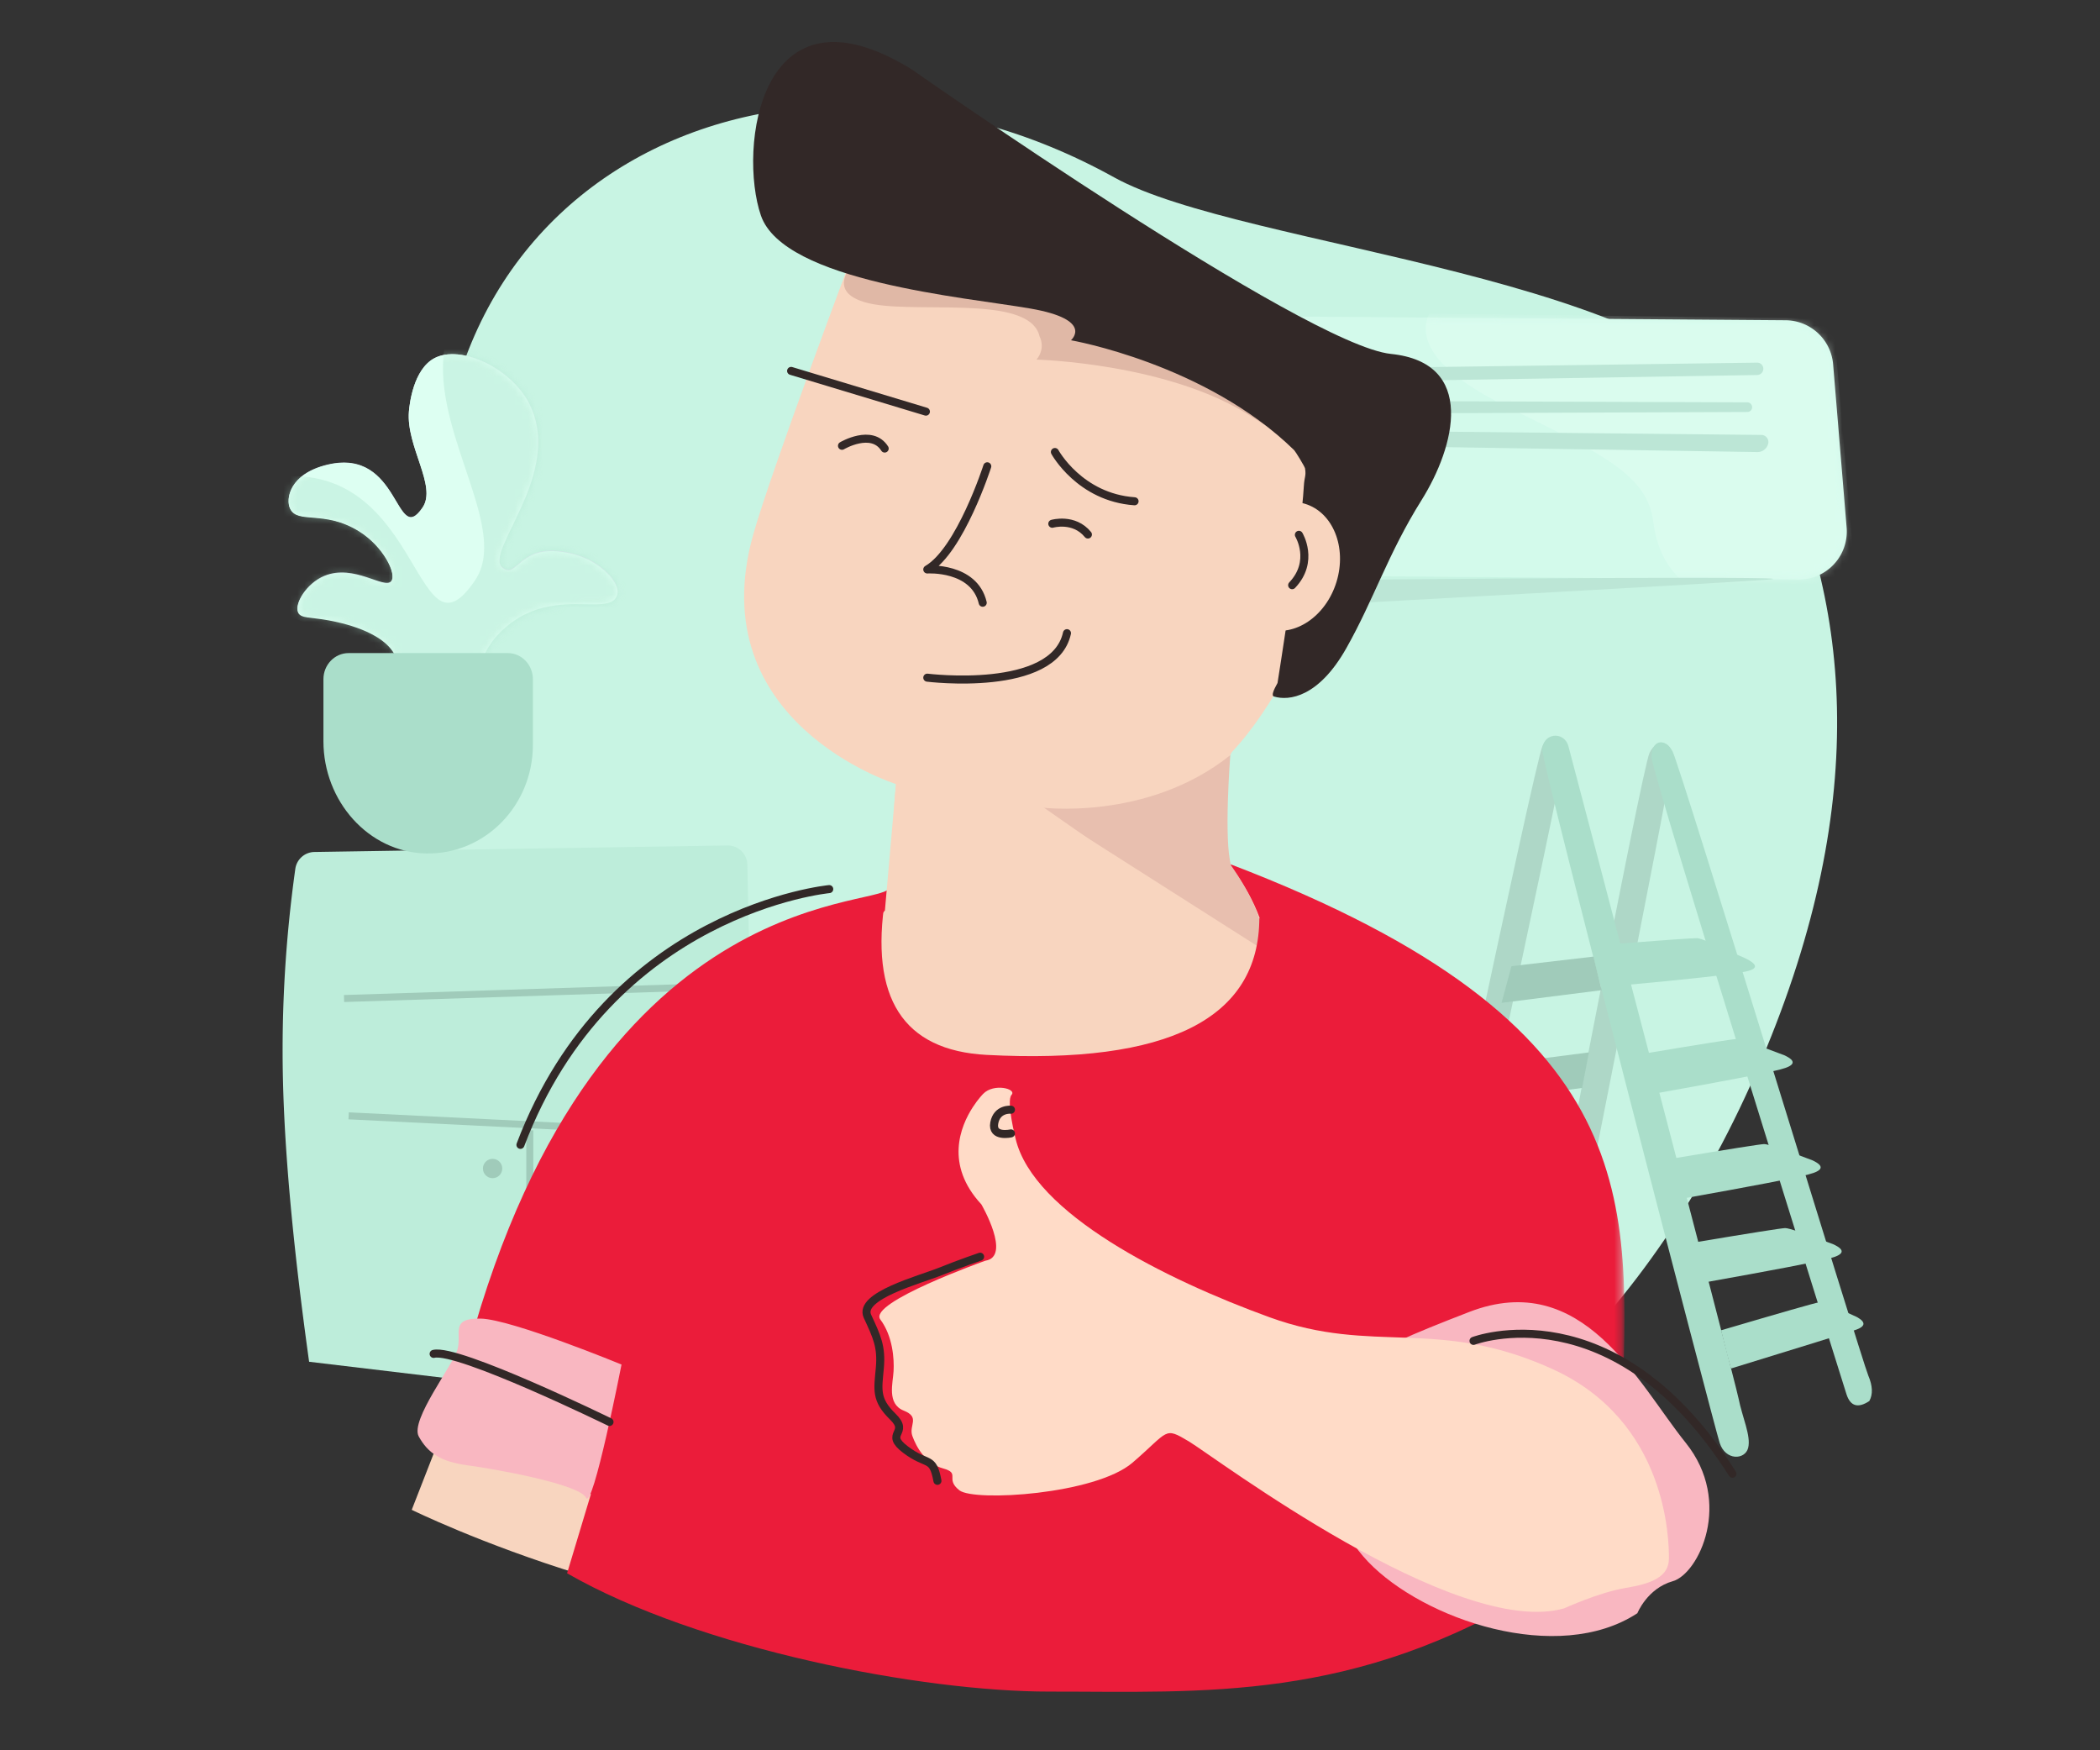 <svg xmlns="http://www.w3.org/2000/svg" xmlns:xlink="http://www.w3.org/1999/xlink" width="300" height="250" viewBox="0 0 300 250">
    <rect x="0" y="0" width="300" height="250" fill="#333333" stroke="none"/>
    <defs>
        <path id="a" d="M21.073.805c-3.033 1.6-3.569 6.607-3.654 7.613-.42 5.05 4.042 10.665 1.95 13.757-2.134 3.152-2.867.317-4.78-2.517-1.602-2.373-4.03-4.746-8.799-3.608C.334 17.352-.196 20.963.442 22.31c1.063 2.251 4.873.149 9.842 3.235 3.478 2.158 5.437 6.106 4.612 7.18-.457.595-1.675.056-3.288-.481-1.782-.596-4.048-1.193-6.298-.255-2.488 1.037-4.254 3.913-3.725 5.148.372.87 1.794.646 4.349 1.123 1.435.269 8.164 1.53 9.659 5.364.277.709.775 2.536-.784 5.536h11.766c.246-2.184.942-6.011 3.46-8.737 4.237-4.585 9.126-4.524 12.611-4.462 2.397.043 4.131.085 4.536-1.383.473-1.718-2.46-4.651-5.743-5.623-4.308-1.275-6.399-.253-7.732.77-1.235.945-1.82 1.89-2.915 1.014-2.776-2.226 8.787-13.39 3.854-23.359C32.615 3.27 27.51.238 23.63.237c-.946 0-1.818.18-2.556.568z"/>
        <path id="c" d="M6.916.053l90.52.69a6.864 6.864 0 0 1 6.789 6.298l1.93 23.312a6.864 6.864 0 0 1-6.896 7.43l-92.45-.73A6.864 6.864 0 0 1 0 30.19V6.917A6.864 6.864 0 0 1 6.916.053z"/>
        <path id="e" d="M.598.873h168.096v123.3H.598z"/>
    </defs>
    <g fill="none" fill-rule="evenodd">
        <path fill="#C8F4E3" d="M65.99 152.095c-48.43-26.846 7.229-4.541-2.279-65.208-9.507-60.667 47.01-88.405 95.44-61.56 18.602 10.311 81.526 13.75 93.277 36.569 11.75 22.82 15.187 51.947-.847 89.657-16.033 37.711-41.003 59.317-78.957 77.126-37.953 17.81-51.127-15.975-72.525-27.836l10.366-38.25"/>
        <g transform="translate(39.55 120.25)">
            <g transform="translate(.761)">
                <path fill="#BDEDDA" d="M4.606 1.442L63.61.513a2.8 2.8 0 0 1 2.843 2.74l1.674 78.67-64.279-7.667C1.596 58.088.348 44.616.108 33.844c-.222-9.984.367-19.98 1.769-29.99a2.8 2.8 0 0 1 2.729-2.412z"/>
                <path stroke="#A0CBBA" stroke-linecap="square" d="M9.337 22.357l52.076-1.676M9.994 39.154L61.54 41.7M35.375 41.7v30.1"/>
                <circle cx="30.06" cy="46.653" r="1.381" fill="#A0CBBA"/>
                <circle cx="40.069" cy="46.653" r="1.381" fill="#A0CBBA"/>
            </g>
            <rect width="1.017" height="16.8" x="67.327" y="62.7" fill="#A0CBBA" rx=".509"/>
        </g>
        <path fill="#D6E6EA" d="M67.574 99.383c.247-2.178.943-5.996 3.461-8.713 7.15-7.72 16.154-2.239 17.147-5.831.474-1.713-2.459-4.639-5.743-5.608-8.297-2.45-8.368 3.597-10.647 1.779-2.777-2.22 8.787-13.356 3.855-23.298-2.528-5.1-9.808-8.535-13.573-6.558-3.034 1.594-3.57 6.59-3.656 7.592-.42 5.038 4.044 10.638 1.95 13.722-3.92 5.774-3.111-8.6-13.577-6.11-5.458 1.299-5.987 4.9-5.35 6.245 1.063 2.245 4.873.148 9.844 3.227 3.478 2.152 5.437 6.09 4.611 7.16-.961 1.252-5.302-2.516-9.585-.734-2.489 1.036-4.254 3.903-3.726 5.135.372.867 1.794.644 4.35 1.12 1.434.27 8.164 1.527 9.658 5.35.276.708.775 2.53-.783 5.522h11.764z"/>
        <g transform="translate(41 50.35)">
            <mask id="b" fill="#fff">
                <use xlink:href="#a"/>
            </mask>
            <use fill="#DDFFF2" opacity=".603" xlink:href="#a"/>
            <path fill="#A9E1CB" d="M43.587 95.144c.567-5.068 2.184-13.946 8.026-20.268 16.588-17.954 37.475-5.208 39.78-13.562 1.1-3.985-5.705-10.79-13.321-13.045-19.252-5.698-19.42 8.37-24.702 4.14-6.445-5.163 20.38-31.066 8.94-54.193-5.865-11.859-22.752-19.85-31.487-15.251C23.783-13.33 22.541-1.71 22.345.624c-.975 11.716 9.378 24.744 4.52 31.917-9.092 13.431-7.216-20.005-31.5-14.21-12.66 3.021-13.89 11.398-12.41 14.52 2.467 5.223 11.306.347 22.84 7.509 8.065 5.007 12.61 14.166 10.698 16.656-2.235 2.908-12.3-5.855-22.238-1.71-5.775 2.41-9.87 9.08-8.645 11.943.862 2.018 4.158 1.497 10.092 2.61 3.325.623 18.939 3.548 22.405 12.442.64 1.646 1.795 5.885-1.817 12.843h27.297z" mask="url(#b)" opacity=".603"/>
        </g>
        <path fill="#AADECA" d="M76.127 106.392c0 8.664-6.85 15.67-15.242 15.51-8.237-.156-14.681-7.483-14.681-16.026v-8.864c0-2.059 1.61-3.73 3.597-3.73h22.732c1.985 0 3.594 1.671 3.594 3.73v9.38z"/>
        <path fill="#AED7C7" d="M202.526 202.761c.94-.695 1.494-1.843 1.66-3.441.25-2.398 19.304-89.582 19.324-91.884.02-2.302-2.024-3.171-3.147-.894-1.123 2.278-19.681 90.958-20.197 93.61-.344 1.768.443 2.638 2.36 2.61zM221.69 193.78c.797-1.077 1.278-2.415 1.445-4.013.25-2.398 15.761-79.26 15.782-81.562.02-2.302-2.148-2.943-3.27-.666-1.124 2.278-16.09 81.182-16.606 83.834-.344 1.768.54 2.57 2.65 2.408z"/>
        <path fill="#AADECA" d="M267.046 200.116c.53-.949.481-2.163-.148-3.641-.945-2.219-26.872-87.147-27.97-89.17-1.098-2.023-3.097-1.6-2.975.936.122 2.537 26.998 88.34 27.832 90.91.557 1.713 1.644 2.035 3.26.965zm-17.312 6.701c.44-1.716-.843-4.396-1.363-7.044-.52-2.649-23.673-90.89-24.31-93.184-.635-2.296-3.838-1.875-3.716.661.122 2.537 24.488 96.28 25.323 98.85.834 2.57 3.627 2.434 4.066.717z"/>
        <path fill="#AADECA" d="M248.215 136.388c-3.319-1.575-5.24-2.37-5.763-2.387-.523-.017-4.674.275-12.452.876l1.132 4.045.449 1.83c9.67-.882 15.585-1.54 17.747-1.973 2.163-.434 1.791-1.23-1.113-2.39zM254.89 150.722c-4.055-1.55-6.344-2.32-6.867-2.309-.523.01-4.84.693-12.951 2.047l1.017 4.03.424 1.684c9.749-1.736 15.691-2.876 17.828-3.422 2.136-.546 2.32-1.223.549-2.03zM258.89 165.722c-4.055-1.55-6.344-2.32-6.867-2.309-.523.01-4.84.693-12.951 2.047l1.017 4.03.424 1.684c9.749-1.736 15.691-2.876 17.828-3.422 2.136-.546 2.32-1.223.549-2.03zM261.89 177.722c-4.055-1.55-6.344-2.32-6.867-2.309-.523.01-4.84.693-12.951 2.047l1.017 4.03.424 1.684c9.749-1.736 15.691-2.876 17.828-3.422 2.136-.546 2.32-1.223.549-2.03zM265.277 188.12c-3.126-1.47-4.948-2.17-5.466-2.095-.518.075-5.167 1.404-13.946 3.988l.857 3.417.56 2.04c10.21-3.142 16.097-4.965 17.663-5.469 1.565-.504 1.676-1.131.332-1.881z"/>
        <path fill="#A0CBBA" d="M227.64 136.634l-11.717 1.369-1.414 5.239 14.301-1.811zM226.991 150.318l-13.068 1.685-1.414 5.239 13.51-1.848zM224.351 163.934l-13.392 2.567-1.046 5.325 13.507-3.12zM222.163 175.211l-13.704 2.79-1.046 5.325 13.828-2.82z"/>
        <g>
            <g transform="translate(157.65 45)">
                <mask id="d" fill="#fff">
                    <use xlink:href="#c"/>
                </mask>
                <use fill="#D3FAEB" xlink:href="#c"/>
                <path fill="#E6FFF5" d="M46.507-.194c-1.883 4.287 1.873 8.742 11.269 13.367 14.093 6.937 19.946 9.816 20.78 16.475.557 4.439 2.601 7.706 6.134 9.802l22.79-.66L104.234.505l-57.728-.7z" mask="url(#d)" opacity=".603"/>
            </g>
            <path fill="#BCE6D6" d="M168.894 52.911l82.127-1.113a.873.873 0 0 1 .884.87c.001.49-.391.89-.881.898l-82.095 1.342a1.001 1.001 0 0 1-1.017-.983.996.996 0 0 1 .982-1.014zM167.57 57.177l82.037.29a.7.7 0 0 1 .698.688.676.676 0 0 1-.673.688l-82.062.326a.996.996 0 0 1-1-.996.996.996 0 0 1 1-.996zM169.09 61.272l82.536.85a1.01 1.01 0 0 1 .973 1.24 1.564 1.564 0 0 1-1.547 1.207l-81.997-1.292a.998.998 0 0 1-.982-1.016c.01-.553.464-.995 1.017-.99zM194.499 86.092c34.27-1.87 53.651-2.972 58.144-3.309 4.493-.336-14.53-.336-57.07 0l-1.074 3.309z"/>
        </g>
        <g>
            <path fill="#F8D5BF" d="M65.218 199.257l-6.399 16.398s9.95 4.894 24.15 9.256c10.763 3.305 13.531-28.378 13.531-28.378l-31.282 2.724z"/>
            <g transform="translate(63.105 118.933)">
                <mask id="f" fill="#fff">
                    <use xlink:href="#e"/>
                </mask>
                <path fill="#EB1C3A" d="M112.705 4.525c-3.101 4.278-18.733 31.315-49.08 3.696-4.003 2.66-47.718 1.046-63.027 79.45l20.714 6.804-3.406 11.311c18.886 10.843 50.681 16.916 68.921 16.899 21.786-.022 43.554 1.587 69.922-14.74l4.485-4.373c4.448-4.943 0 0 3.195-2.393 4.675-5.522.877-12.256 4.217-18.535.871-29.84 3.917-55.254-55.941-78.12z" mask="url(#f)"/>
            </g>
            <path fill="#F8D5BF" d="M173.6 125.808c-2.038-10.495 2.37-18.372 2.37-18.372 6.31-6.694 10.607-16.936 10.607-16.936l17.28-25.258-36.248-24.776-45.822-4.108s-11.654 30.975-14.194 40.032C100.057 103.259 128 111.993 128 111.993l-1.584 18.054-7.12 8.432-1.578 6.899 8.698 11.24 4.614.997s22.725.432 40.952-8.295c18.218-8.728 3.477-26.03 3.477-26.03"/>
            <path fill="#E0B8A6" d="M123.283 36.272s-6.216 4.879.128 6.86c6.35 1.984 23.671-1.396 25.104 4.937 0 0 .927 1.596-.44 3.294 0 0 19.143.501 30.85 8.236 11.7 7.733 1.395-10.442 1.395-10.442L137.721 31.61l-14.438 4.662z"/>
            <path fill="#322827" d="M198.705 50.551c-12.263-1.254-68.407-40.607-68.407-40.607-21.867-13.543-24.853 11.38-21.596 20.84 3.264 9.459 29.286 11.68 38.486 13.285 9.212 1.598 5.806 4.532 5.806 4.532s19.247 3.333 31.891 15.703c.177.17 1.514 2.36 1.55 2.601.181 1.107-.096 1.158-.172 2.53-.384 6.955-3.758 28.114-3.758 28.114l.017-.03c-.634 1.138-.91 1.846-.53 1.966 2.168.659 6.394.095 10.342-6.904 3.95-6.998 5.951-13.497 10.736-21.134 4.79-7.639 7.91-19.636-4.365-20.896"/>
            <path fill="#F8D5BF" d="M190.931 83.107c-1.511 4.933-5.971 7.949-9.965 6.733-3.994-1.215-6.002-6.206-4.498-11.143 1.512-4.934 5.977-7.95 9.972-6.734 3.986 1.219 5.996 6.207 4.491 11.144"/>
            <path stroke="#322827" stroke-linecap="round" stroke-linejoin="round" stroke-width="1.148" d="M185.555 76.39s2.293 3.772-.963 7.195"/>
            <path fill="#F9B7C1" d="M88.79 194.903s-15.667-6.455-20.105-6.562c-4.435-.105-2.698 2.093-3.32 4.366-.623 2.273-6.821 10.157-5.542 12.472 1.28 2.316 3.058 3.59 6.956 4.115 3.893.524 15.988 2.675 16.94 4.63.953 1.955 5.071-19.021 5.071-19.021M191.014 204.932s-3.496 9.823 4.41 18.118c7.909 8.294 27.13 14.823 38.487 7.372 0 0 1.397-3.536 5.067-4.577 3.669-1.04 8.649-11.29 1.835-19.769-6.816-8.48-14.679-24.961-30.927-18.682-16.251 6.279-22.542 9.437-18.872 17.538"/>
            <path fill="#E8BFAF" d="M148.484 115.316s15.332 2.096 27.276-7.453c0 0-.968 12.161.12 15.777 0 0 5.93 8.163 4.028 11.67l-31.424-19.994z"/>
            <path fill="#F8D5BF" d="M148.484 114.909s-11.16.302-20.483-2.915c0 0-2.705 25.91 3.682 37.982l.927 1.833s24.365 5.543 38.334-21.236l-22.46-15.664z"/>
            <path fill="#EB1C3A" d="M126.477 128.193c-2.282 14.361 2.546 21.856 14.484 22.483 25.942 1.363 38.924-5.165 38.945-19.584l14.593 17.128c-29.027 10.505-53.106 14.225-72.239 11.16-19.132-3.067-17.727-13.462 4.217-31.187z"/>
            <path fill="#FFDBC7" d="M140.763 180.073s-16.805 5.972-15.006 8.387c1.8 2.415 1.99 5.66 1.897 7.375-.088 1.712-.988 4.674 1.443 5.646 2.428.972.682 2.092 1.245 3.638.562 1.547 1.845 3.924 4.396 4.626 2.548.703.203 1.456 2.317 3.122 2.12 1.663 19.453.593 24.73-3.945 5.279-4.54 4.462-5.177 8.04-3.048 3.578 2.13 38.182 28.293 53.644 23.847 0 0 5.003-2.289 8.74-2.903 3.738-.614 6.196-1.591 6.21-4.208.009-2.614-.205-19.63-16.694-27.088-16.492-7.458-25.416-1.945-40.341-7.366-14.927-5.42-33.745-14.82-36.295-25.493 0 0-1.375-5.396-.585-6.273.793-.878-2.542-1.718-4.052-.15 0 0-.692.69-1.464 1.877-1.803 2.775-4.032 8.254 1.204 13.905 0 0 4.358 7.466.571 8.051"/>
            <path stroke="#322827" stroke-linecap="round" stroke-linejoin="round" stroke-width="1.148" d="M113.016 52.979l19.255 5.815M150.7 64.562s3.537 6.49 11.381 7.037M141.039 66.602s-3.863 12.003-8.57 14.737c0 0 6.688-.446 7.92 4.753M132.469 96.794s18.065 2.262 19.955-6.355M120.284 63.673s4.247-2.521 6.1.394M150.328 74.81s3.09-.9 5.087 1.537M140.016 179.5s-2.853.969-5.707 2.12c-2.855 1.152-11.737 3.474-10.388 6.389 1.348 2.916 2.045 4.334 1.768 7.408-.278 3.073-.642 4.498 1.853 6.926 2.496 2.428-1.334 2.33 1.827 4.717 3.16 2.39 3.875.841 4.55 4.453M144.423 158.506s-2.003-.208-2.387 1.9c-.383 2.107 2.387 1.482 2.387 1.482M210.5 191.526s20.126-7.679 36.993 18.978M118.463 126.994s-31.396 2.945-44.114 36.53M87.072 203.105s-21.67-10.587-25.125-9.725"/>
        </g>
    </g>
</svg>
